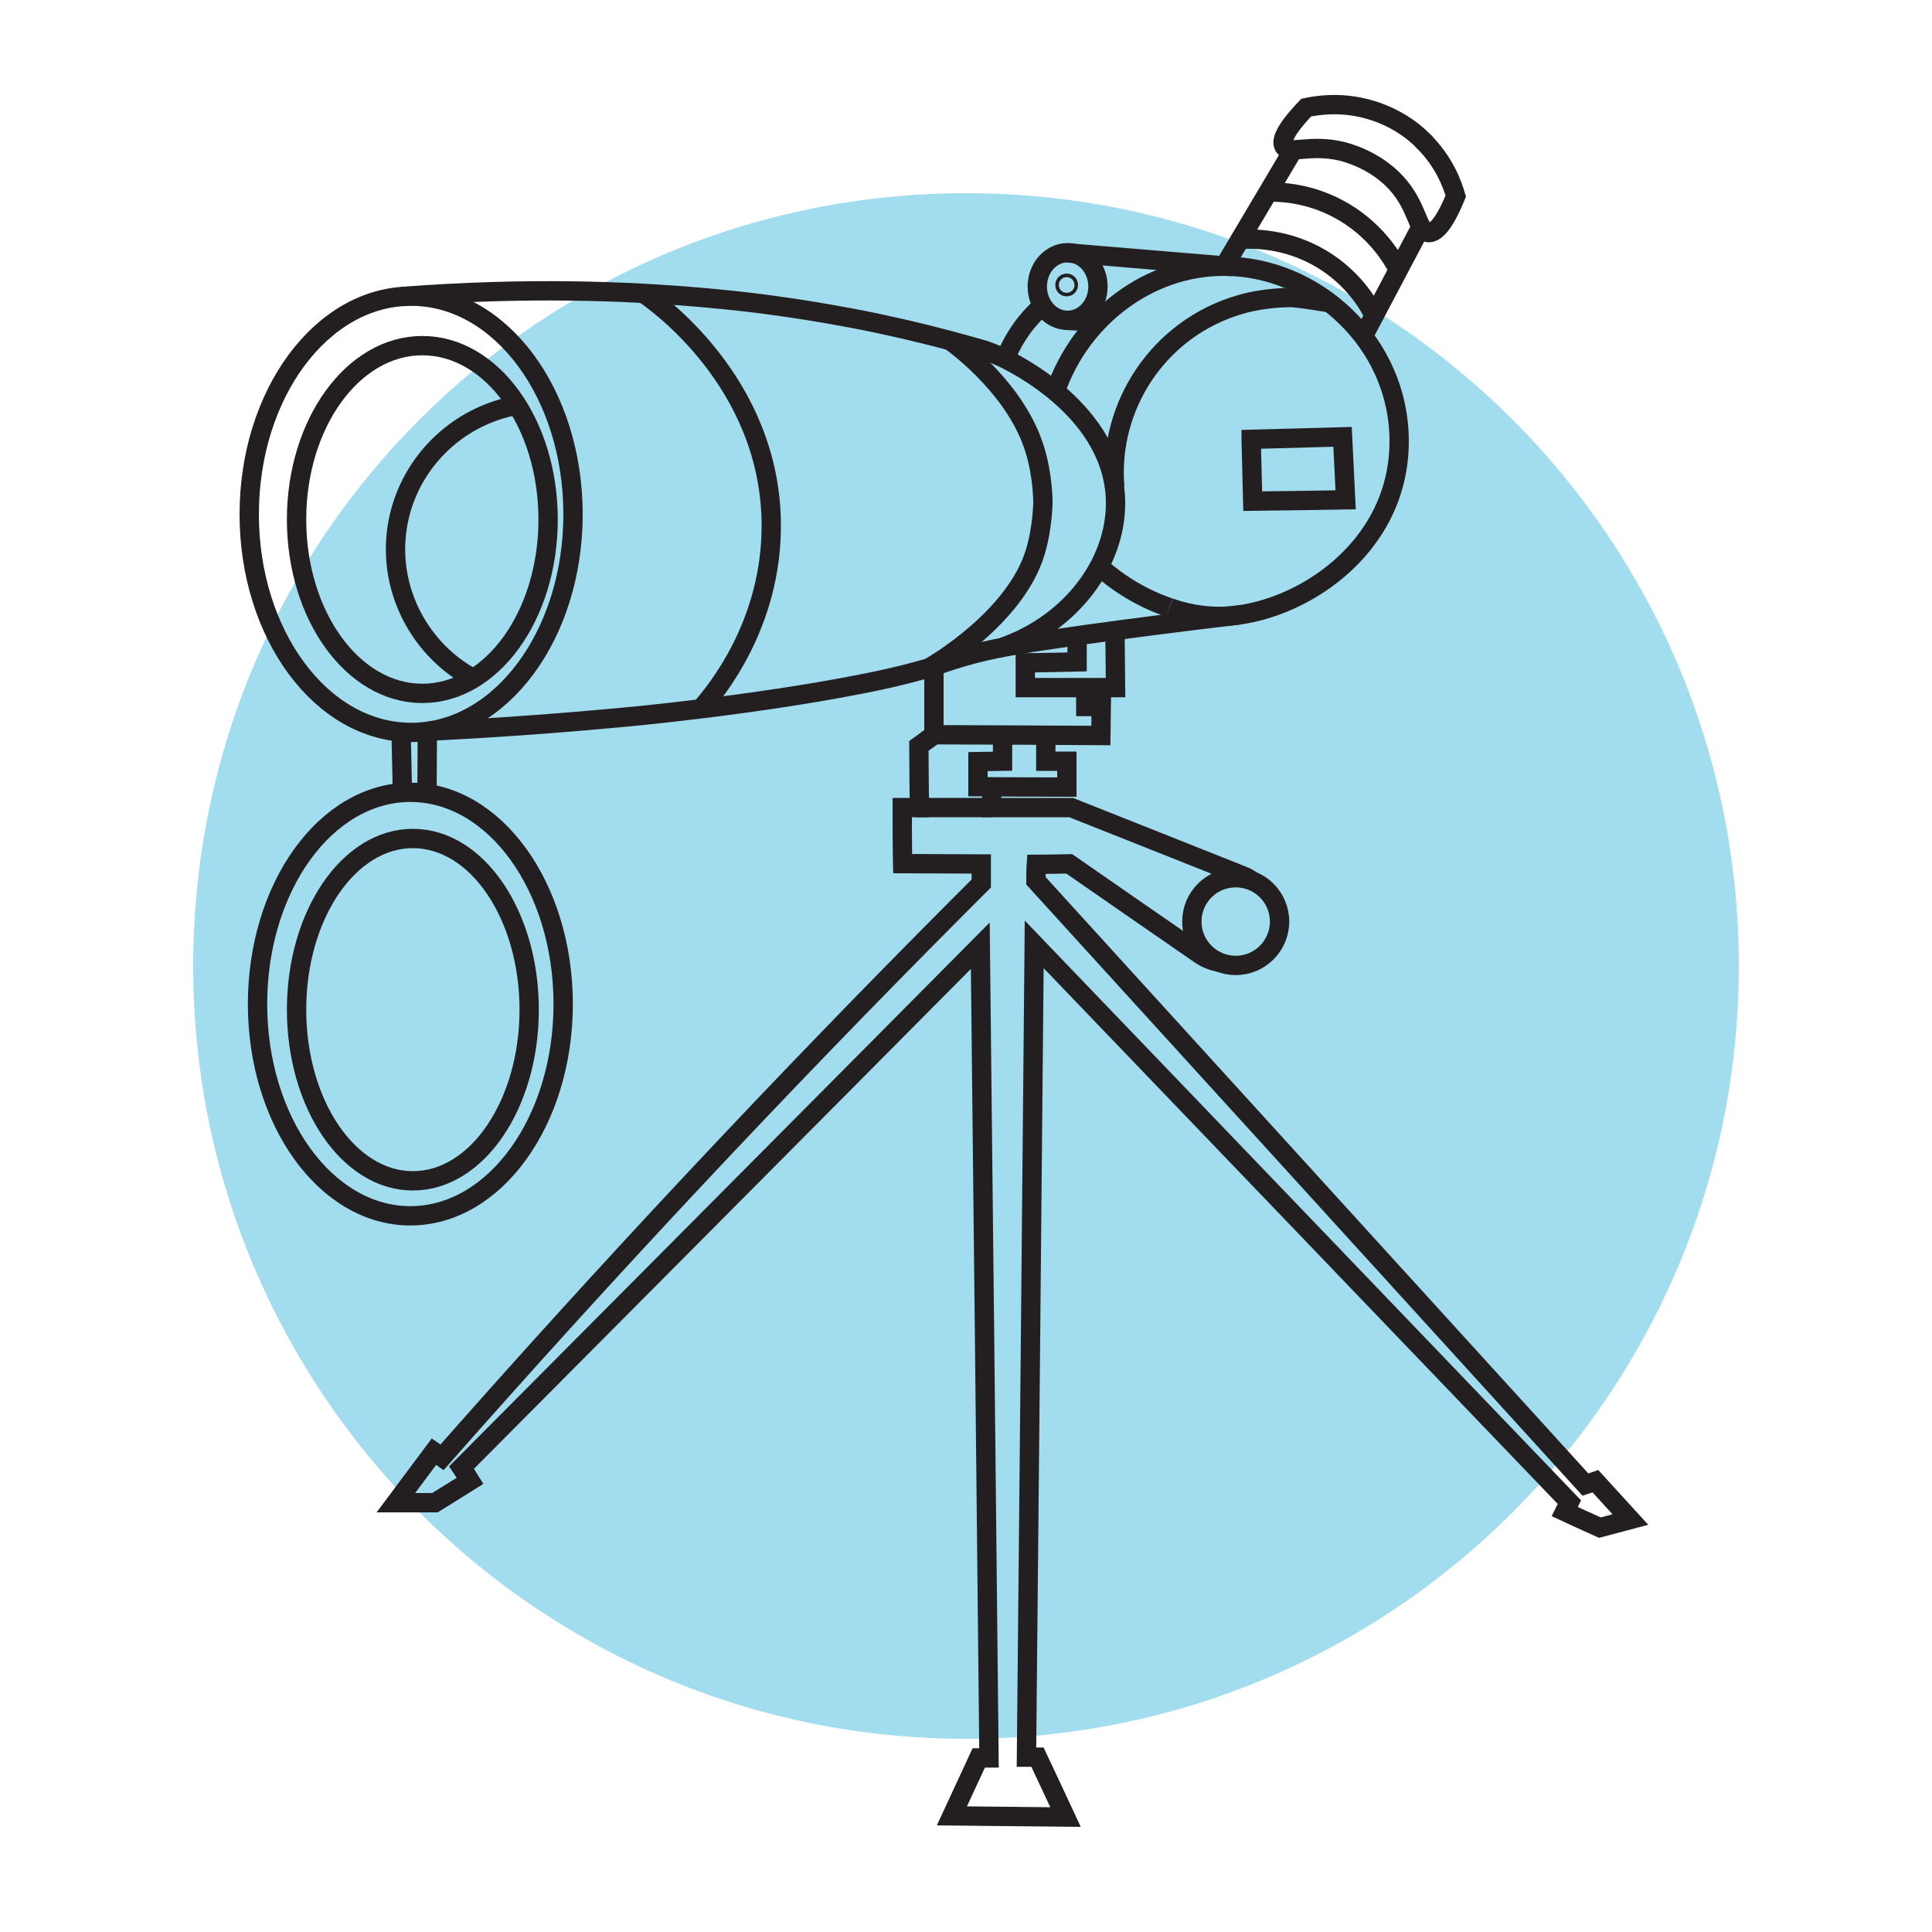 <svg width="100" height="100" viewBox="0 0 100 100" fill="none" xmlns="http://www.w3.org/2000/svg">
<path d="M50 90C72.091 90 90 72.091 90 50C90 27.909 72.091 10 50 10C27.909 10 10 27.909 10 50C10 72.091 27.909 90 50 90Z" fill="#A1DCEF"/>
<path d="M21.28 37.91C25.908 37.91 29.66 32.855 29.66 26.62C29.66 20.385 25.908 15.33 21.28 15.33C16.652 15.33 12.9 20.385 12.9 26.62C12.9 32.855 16.652 37.91 21.28 37.91Z" stroke="#231F20" stroke-miterlimit="10"/>
<path d="M21.24 62.93C25.609 62.93 29.15 58.023 29.15 51.97C29.15 45.917 25.609 41.01 21.24 41.01C16.871 41.01 13.33 45.917 13.33 51.97C13.33 58.023 16.871 62.93 21.24 62.93Z" stroke="#231F20" stroke-miterlimit="10"/>
<path d="M21.37 61.12C24.695 61.12 27.39 57.153 27.39 52.26C27.39 47.367 24.695 43.4 21.37 43.4C18.045 43.4 15.35 47.367 15.35 52.26C15.35 57.153 18.045 61.12 21.37 61.12Z" stroke="#231F20" stroke-miterlimit="10"/>
<path d="M21.86 35.89C25.455 35.89 28.37 31.861 28.37 26.89C28.37 21.919 25.455 17.89 21.86 17.89C18.265 17.89 15.35 21.919 15.35 26.89C15.35 31.861 18.265 35.89 21.86 35.89Z" stroke="#231F20" stroke-miterlimit="10"/>
<path d="M20.76 37.88L20.83 41.02" stroke="#231F20" stroke-miterlimit="10"/>
<path d="M22.12 37.72L22.1 41.21" stroke="#231F20" stroke-miterlimit="10"/>
<path d="M60.53 31.45C59.96 31.26 59.28 30.97 58.54 30.53C57.86 30.12 57.31 29.69 56.89 29.31" stroke="#231F20" stroke-miterlimit="10"/>
<path d="M54.63 20.24C55.99 16.36 59.54 13.77 63.36 13.78C68.06 13.78 72.42 17.71 72.42 22.84C72.42 28.45 67.2 31.75 63.36 31.9C62.19 31.94 61.21 31.69 60.53 31.45" stroke="#231F20" stroke-miterlimit="10"/>
<path d="M57.7 25.22C57.34 21.01 59.98 16.98 64.2 15.76C65.53 15.37 66.89 15.4 66.9 15.4C66.9 15.4 67.54 15.46 68.75 15.66" stroke="#231F20" stroke-miterlimit="10"/>
<path d="M52.09 18.43C52.33 17.86 52.82 16.88 53.81 15.96C53.9 15.87 53.98 15.8 54.07 15.73" stroke="#231F20" stroke-miterlimit="10"/>
<path d="M33.31 15.19C33.88 15.57 39.86 19.75 39.92 27.11C39.96 32.28 37.07 35.78 36.26 36.7" stroke="#231F20" stroke-miterlimit="10"/>
<path d="M55.26 16.58C56.127 16.58 56.83 15.796 56.83 14.83C56.83 13.864 56.127 13.08 55.26 13.08C54.393 13.08 53.69 13.864 53.69 14.83C53.69 15.796 54.393 16.58 55.26 16.58Z" stroke="#231F20" stroke-miterlimit="10"/>
<path d="M63.79 13.8L55.27 13.09" stroke="#231F20" stroke-miterlimit="10"/>
<path d="M66.93 7.77C65.74 9.78 64.55 11.78 63.36 13.79" stroke="#231F20" stroke-miterlimit="10"/>
<path d="M70.58 17.37L73.64 11.58" stroke="#231F20" stroke-miterlimit="10"/>
<path d="M73.68 7.3C72.48 6.11 71.12 5.7 70.39 5.55C69.18 5.3 68.18 5.45 67.61 5.57C66.45 6.78 66.31 7.32 66.46 7.57C66.72 8.02 67.81 7.44 69.45 7.83C69.72 7.9 71.17 8.27 72.27 9.47C73.41 10.72 73.36 11.99 73.93 12.04C74.22 12.06 74.68 11.79 75.35 10.15C75.18 9.56 74.76 8.38 73.68 7.31V7.3Z" stroke="#231F20" stroke-miterlimit="10"/>
<path d="M65.64 9.94C66.34 9.93 67.73 10 69.23 10.79C71.14 11.79 72.06 13.34 72.38 13.96" stroke="#231F20" stroke-miterlimit="10"/>
<path d="M64.19 12.39C64.83 12.35 66.59 12.32 68.4 13.4C70.04 14.38 70.84 15.75 71.13 16.34" stroke="#231F20" stroke-miterlimit="10"/>
<path d="M64.76 22.75L64.84 25.94C66.44 25.92 68.04 25.9 69.65 25.87L69.49 22.61C67.91 22.65 66.34 22.7 64.76 22.74V22.75Z" stroke="#231F20" stroke-miterlimit="10"/>
<path d="M55.75 32.89C55.75 33.35 55.75 33.8 55.75 34.26C54.86 34.28 53.97 34.3 53.07 34.31V35.59H57.74L57.71 32.64" stroke="#231F20" stroke-miterlimit="10"/>
<path d="M64.21 31.82C57.89 32.57 53.25 33.24 51.89 33.51C51.42 33.6 50.71 33.75 49.87 33.99C49.07 34.22 48.54 34.43 48.18 34.54C46.69 34.98 45.47 35.23 44.55 35.41C38.91 36.52 32.43 37.11 32.43 37.11C29.69 37.37 26.2 37.65 22.12 37.85" stroke="#231F20" stroke-miterlimit="10"/>
<path d="M48.34 34.48V38.03C51.22 38.04 54.1 38.05 56.98 38.07L57 36.57H56.2V35.77" stroke="#231F20" stroke-miterlimit="10"/>
<path d="M54.13 38.06C54.13 38.51 54.13 38.96 54.13 39.4H55.22V40.74C53.69 40.74 52.15 40.73 50.62 40.72C50.62 40.29 50.62 39.85 50.62 39.42L51.89 39.4C51.89 38.95 51.89 38.5 51.9 38.04" stroke="#231F20" stroke-miterlimit="10"/>
<path d="M48.34 38.04C48.08 38.23 47.82 38.42 47.56 38.61C47.56 39.67 47.58 40.74 47.59 41.8H46.7C46.7 42.77 46.7 43.73 46.72 44.7C48.07 44.7 49.44 44.72 50.79 44.72V45.73C50.4 46.12 50.01 46.51 49.62 46.9C40.29 56.26 31.38 65.78 22.88 75.43L22.46 75.14L20.49 77.78H22.51C23.11 77.4 23.73 77.03 24.33 76.65C24.18 76.41 24.04 76.18 23.89 75.96C32.84 66.96 41.8 57.96 50.74 48.95C50.9 62.96 51.04 76.98 51.19 90.99H50.66L49.27 93.99L55.15 94.05C54.67 93.02 54.19 91.98 53.7 90.95H53.13C53.27 76.92 53.4 62.9 53.53 48.88C62.76 58.5 72 68.12 81.23 77.75C81.15 77.91 81.07 78.08 80.99 78.24C81.59 78.52 82.21 78.8 82.81 79.07C83.34 78.93 83.86 78.79 84.39 78.65C83.79 77.99 83.18 77.33 82.58 76.67C82.41 76.73 82.24 76.78 82.06 76.84C72.58 66.43 63.1 56 53.62 45.59C53.62 45.3 53.62 45.03 53.64 44.74C54.2 44.74 54.77 44.72 55.34 44.71C57.59 46.27 59.85 47.84 62.1 49.39C62.43 49.62 62.78 49.75 63.14 49.81" stroke="#231F20" stroke-miterlimit="10"/>
<path d="M64.76 45.57C64.62 45.46 64.47 45.38 64.3 45.32C61.35 44.14 58.4 42.98 55.44 41.8H51.33V40.73" stroke="#231F20" stroke-miterlimit="10"/>
<path d="M55.12 16.58L56.74 16.66" stroke="#231F20" stroke-miterlimit="10"/>
<path d="M47.41 41.8H51.33" stroke="#231F20" stroke-miterlimit="10"/>
<path d="M20.78 15.35C27.22 14.85 32.51 15.06 36.35 15.4C37.96 15.54 39.32 15.7 40.54 15.88C42.59 16.17 44.15 16.48 44.82 16.61C45.6 16.77 47.28 17.12 49.39 17.69C50.05 17.87 50.6 18.02 51 18.14C51.2 18.21 51.48 18.32 51.81 18.47C52.46 18.77 57.68 21.3 57.74 25.97C57.78 29.13 55.45 32.24 51.93 33.49" stroke="#231F20" stroke-miterlimit="10"/>
<path d="M49.18 17.63C49.68 18 52.66 20.23 53.58 23.33C53.98 24.66 53.98 25.96 53.98 25.96C53.98 25.96 53.98 27.28 53.58 28.59C52.56 31.96 48.38 34.4 48.17 34.52" stroke="#231F20" stroke-miterlimit="10"/>
<path d="M24.49 35.12C21.74 33.63 20.17 30.63 20.52 27.58C20.89 24.35 23.33 21.68 26.57 21.01" stroke="#231F20" stroke-miterlimit="10"/>
<path d="M55.21 14.84C55.26 14.84 55.3 14.8 55.3 14.75C55.3 14.7 55.26 14.66 55.21 14.66C55.16 14.66 55.12 14.7 55.12 14.75C55.12 14.8 55.16 14.84 55.21 14.84Z" stroke="#231F20" stroke-miterlimit="10"/>
<path d="M63.96 49.97C65.214 49.97 66.23 48.954 66.23 47.7C66.23 46.446 65.214 45.43 63.96 45.43C62.706 45.43 61.69 46.446 61.69 47.7C61.69 48.954 62.706 49.97 63.96 49.97Z" stroke="#231F20" stroke-miterlimit="10"/>
</svg>
